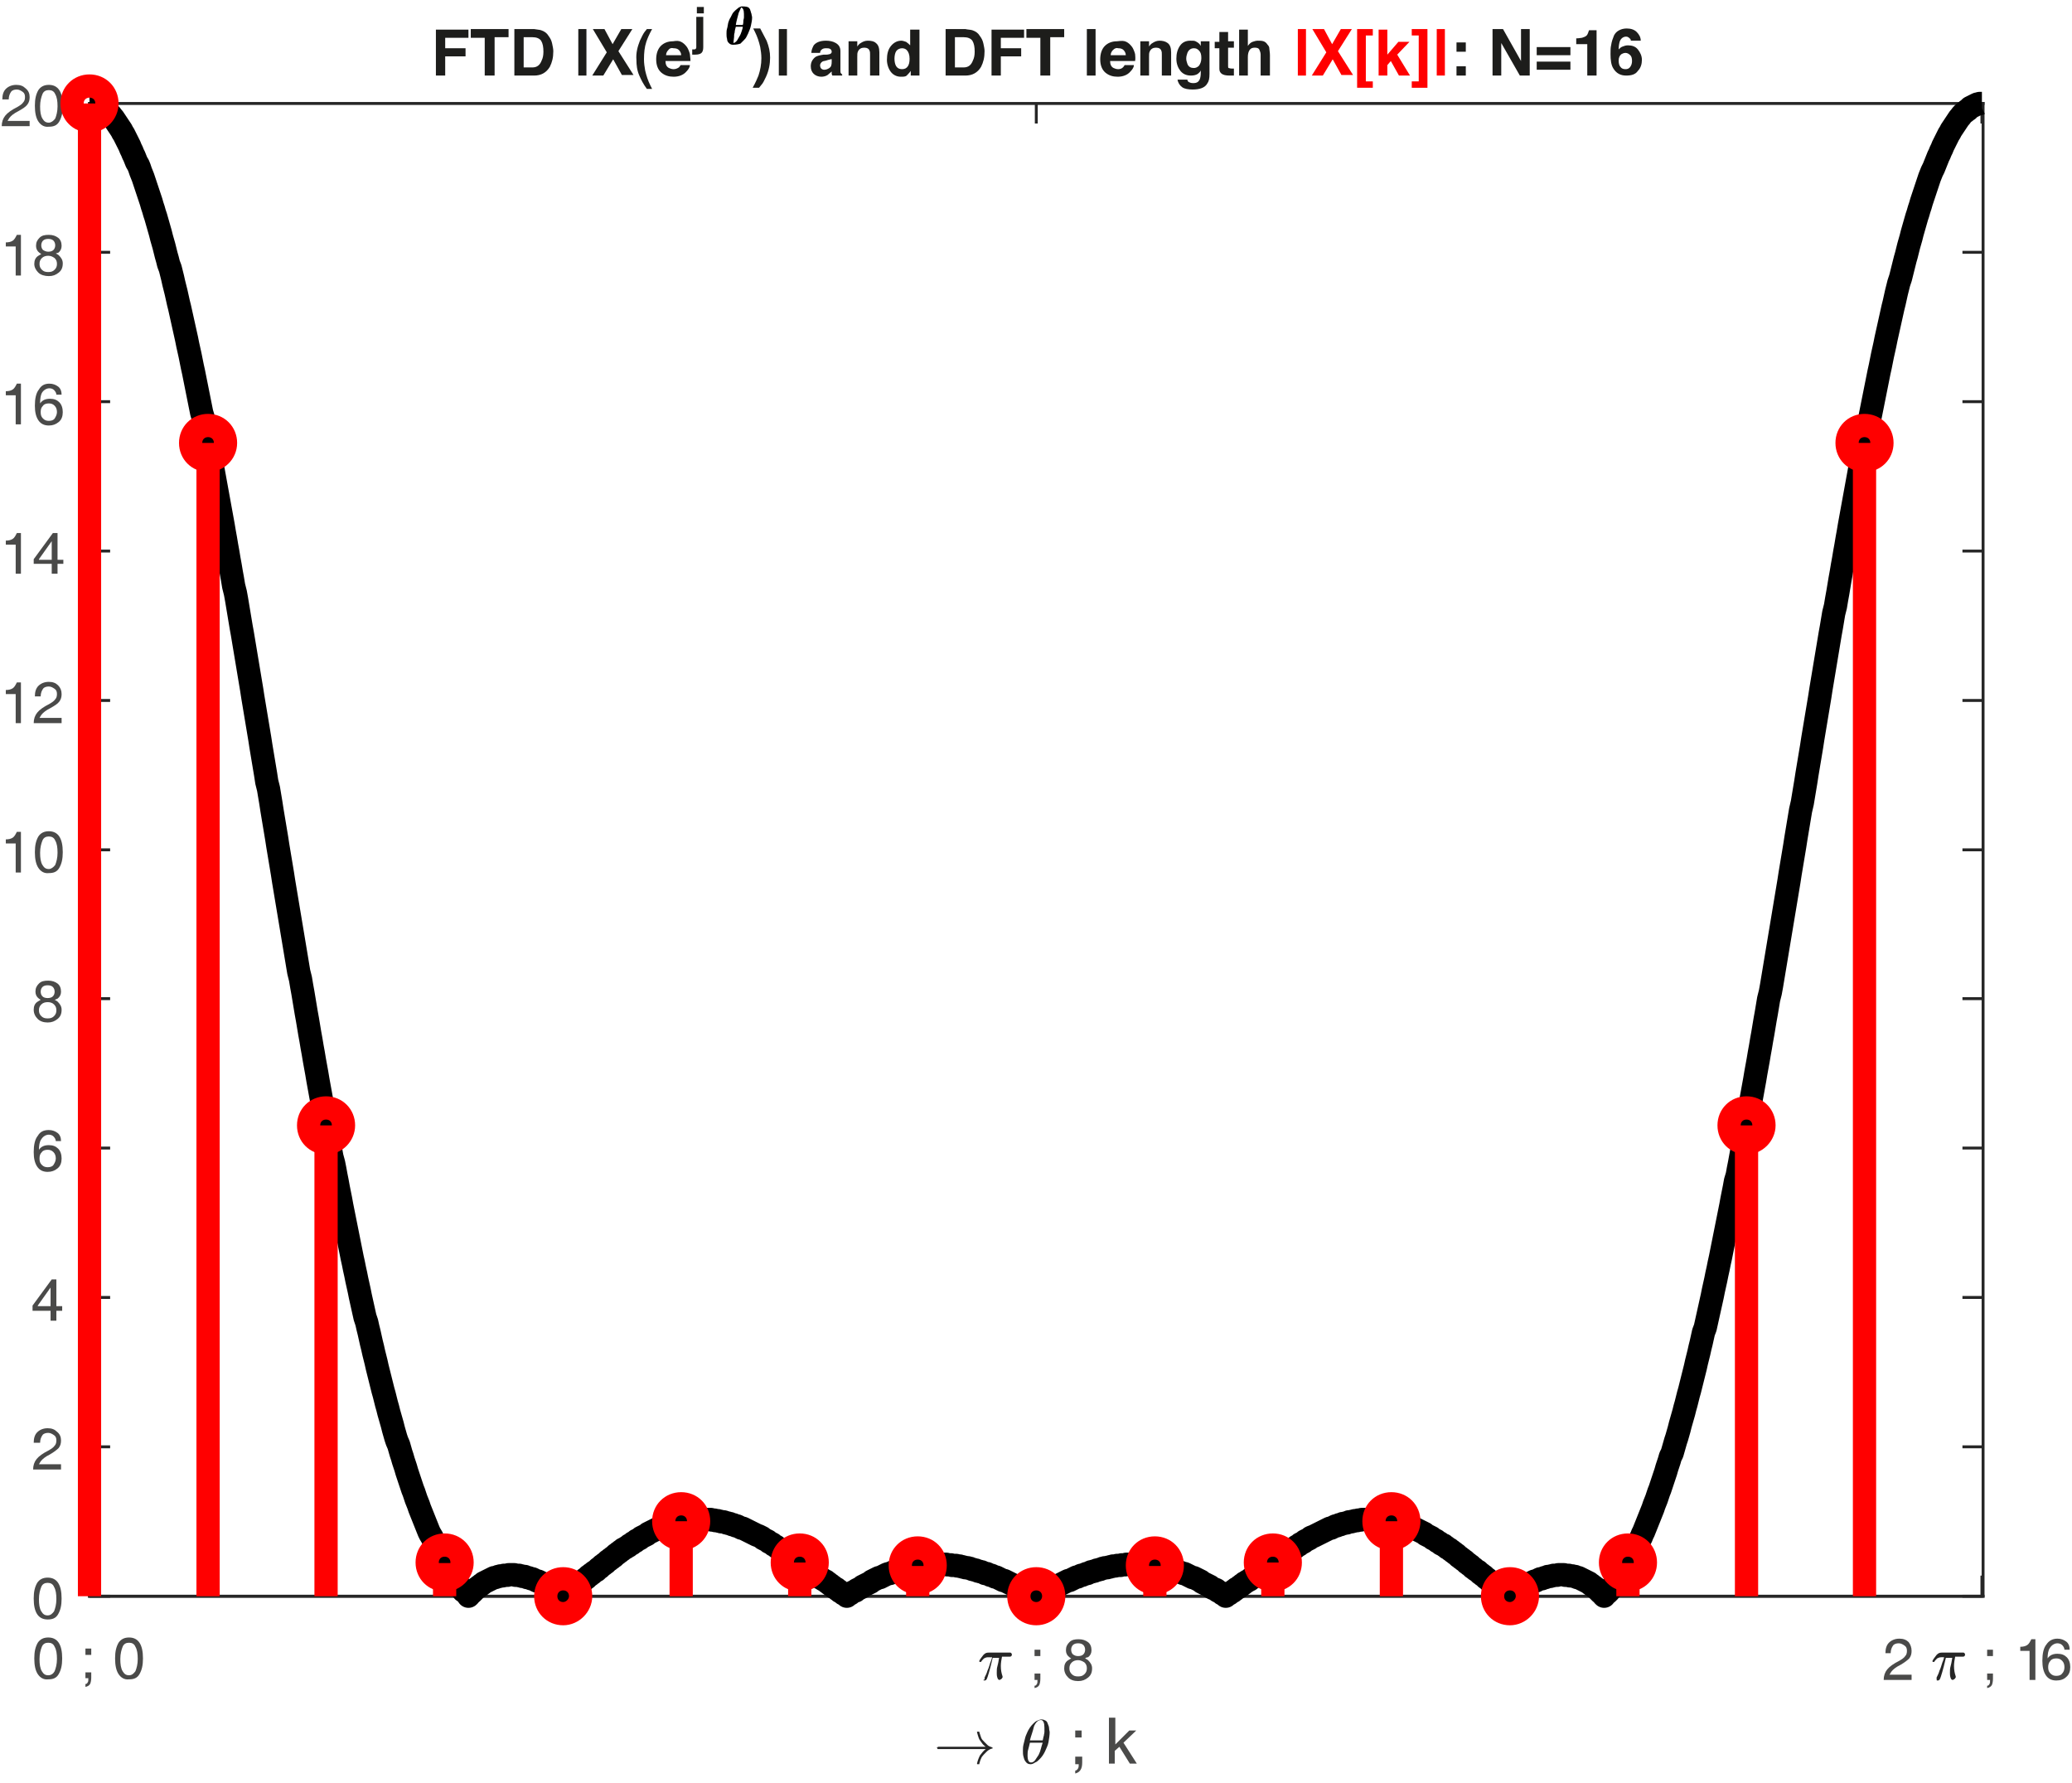 <?xml version="1.0" encoding="utf-8"?>
<!-- Generator: Adobe Illustrator 22.1.0, SVG Export Plug-In . SVG Version: 6.00 Build 0)  -->
<svg version="1.1" id="Layer_1" xmlns="http://www.w3.org/2000/svg" xmlns:xlink="http://www.w3.org/1999/xlink" x="0px" y="0px"
	 viewBox="0 0 356.5 306.7" style="enable-background:new 0 0 356.5 306.7;" xml:space="preserve">
<style type="text/css">
	.st0{fill:none;stroke:#262626;stroke-width:0.5;stroke-linecap:square;stroke-linejoin:round;stroke-miterlimit:10;}
	.st1{fill:#4A4A49;}
	.st2{fill:#262626;}
	.st3{fill:#1D1D1B;}
	.st4{fill:#FF0000;}
	.st5{fill:none;stroke:#262626;stroke-width:0.5;stroke-linejoin:round;stroke-miterlimit:10;}
	.st6{fill:none;stroke:#000000;stroke-width:4;stroke-linejoin:round;stroke-miterlimit:10;}
	.st7{fill:none;stroke:#FF0000;stroke-width:4;stroke-miterlimit:10;}
	.st8{fill:none;stroke:#FF0000;stroke-width:4;stroke-linejoin:round;stroke-miterlimit:10;}
</style>
<g>
	<path class="st0" d="M15.4,274.6h325.8 M15.4,17.8h325.8 M15.4,274.6v-3.3 M178.3,274.6v-3.3 M341,274.6v-3.3 M15.4,17.8V21
		 M178.3,17.8V21 M341,17.8V21"/>
	<g>
		<path class="st1" d="M6.5,288c-0.4-0.6-0.6-1.5-0.6-2.7s0.2-2,0.6-2.7c0.4-0.6,1-0.9,1.8-0.9c0.8,0,1.4,0.3,1.8,0.9
			c0.4,0.6,0.6,1.5,0.6,2.7s-0.2,2-0.6,2.7s-1,0.9-1.8,0.9C7.5,289,6.9,288.6,6.5,288z M9.4,287.5c0.2-0.5,0.4-1.2,0.4-2.1
			c0-0.9-0.1-1.6-0.4-2.1c-0.2-0.5-0.6-0.7-1.1-0.7c-0.5,0-0.9,0.2-1.1,0.7c-0.2,0.5-0.4,1.2-0.4,2.1c0,0.9,0.1,1.6,0.4,2.1
			s0.6,0.7,1.1,0.7C8.8,288.2,9.2,287.9,9.4,287.5z"/>
		<path class="st1" d="M14.7,283.6h1v1.1h-1V283.6z M14.7,288.2v-0.5h0.5h0.5v0.9c0,0.5-0.1,0.9-0.2,1.1c-0.2,0.3-0.4,0.4-0.8,0.5
			v-0.5c0.2,0,0.3-0.1,0.4-0.3c0.1-0.1,0.1-0.4,0.1-0.7h0h-0.5V288.2z"/>
		<path class="st1" d="M20.4,288c-0.4-0.6-0.6-1.5-0.6-2.7s0.2-2,0.6-2.7c0.4-0.6,1-0.9,1.8-0.9c0.8,0,1.4,0.3,1.8,0.9
			c0.4,0.6,0.6,1.5,0.6,2.7s-0.2,2-0.6,2.7s-1,0.9-1.8,0.9C21.4,289,20.8,288.6,20.4,288z M23.3,287.5c0.2-0.5,0.4-1.2,0.4-2.1
			c0-0.9-0.1-1.6-0.4-2.1c-0.2-0.5-0.6-0.7-1.1-0.7c-0.5,0-0.9,0.2-1.1,0.7c-0.2,0.5-0.4,1.2-0.4,2.1c0,0.9,0.1,1.6,0.4,2.1
			s0.6,0.7,1.1,0.7C22.7,288.2,23,287.9,23.3,287.5z"/>
	</g>
	<path class="st2" d="M169.4,288.8c0,0,0-0.1,0-0.2c0.2-0.4,0.4-0.8,0.5-1.2c0.2-0.4,0.3-0.8,0.4-1.1c0.1-0.4,0.3-0.7,0.4-1.2h-0.7
		c-0.3,0-0.5,0.1-0.7,0.2c-0.2,0.2-0.4,0.4-0.5,0.6c0,0,0,0-0.1,0h-0.1c-0.1,0-0.1,0-0.1-0.1c0,0,0,0,0-0.1c0.2-0.4,0.5-0.7,0.7-1
		c0.3-0.3,0.5-0.4,0.9-0.4h3.7c0.1,0,0.1,0,0.2,0.1c0,0,0.1,0.1,0.1,0.2c0,0.1,0,0.2-0.1,0.3c-0.1,0.1-0.2,0.1-0.3,0.1h-1.3
		c-0.1,0.5-0.2,1.1-0.2,1.6c0,0.7,0.1,1.2,0.3,1.8c0,0,0,0.1,0,0.1c0,0.1,0,0.1-0.1,0.2c0,0.1-0.1,0.1-0.2,0.2
		c-0.1,0-0.1,0.1-0.2,0.1c-0.2,0-0.3-0.1-0.4-0.4c-0.1-0.3-0.1-0.6-0.1-0.8c0-0.4,0-0.8,0.1-1.1c0.1-0.4,0.2-0.8,0.3-1.5h-1.1
		c-0.5,2.2-0.9,3.4-1,3.6c-0.1,0.2-0.2,0.3-0.4,0.3c-0.1,0-0.2,0-0.2-0.1C169.5,288.9,169.4,288.9,169.4,288.8L169.4,288.8z"/>
	<g>
		<path class="st1" d="M178,283.8h1v1.1h-1V283.8z M178,288.4v-0.5h0.5h0.5v0.9c0,0.5-0.1,0.9-0.2,1.1c-0.2,0.3-0.4,0.4-0.8,0.5V290
			c0.2,0,0.3-0.1,0.4-0.3c0.1-0.1,0.1-0.4,0.1-0.7h0H178V288.4z"/>
		<path class="st1" d="M186.7,285.3c0.2,0.1,0.4,0.2,0.5,0.3c0.4,0.4,0.7,0.8,0.7,1.4c0,0.7-0.2,1.2-0.7,1.6s-1,0.6-1.7,0.6
			s-1.3-0.2-1.7-0.6c-0.4-0.4-0.7-0.9-0.7-1.6c0-0.6,0.2-1.1,0.7-1.4c0.2-0.1,0.3-0.2,0.5-0.3c-0.1-0.1-0.2-0.1-0.3-0.2
			c-0.4-0.3-0.6-0.7-0.6-1.2c0-0.6,0.2-1,0.6-1.4s0.9-0.5,1.6-0.5s1.2,0.2,1.6,0.5s0.6,0.8,0.6,1.4c0,0.5-0.2,0.9-0.6,1.2
			C187,285.1,186.8,285.2,186.7,285.3z M185.5,285.6c-0.4,0-0.8,0.1-1.1,0.4c-0.3,0.3-0.4,0.6-0.4,1c0,0.4,0.1,0.7,0.4,1
			c0.3,0.3,0.6,0.4,1.1,0.4s0.8-0.1,1.1-0.4s0.4-0.6,0.4-1c0-0.4-0.1-0.7-0.4-1C186.3,285.8,185.9,285.6,185.5,285.6z M185.5,284.9
			c0.4,0,0.7-0.1,0.9-0.3s0.3-0.5,0.3-0.8s-0.1-0.6-0.3-0.8s-0.5-0.3-0.9-0.3s-0.7,0.1-0.9,0.3s-0.3,0.5-0.3,0.8s0.1,0.6,0.3,0.8
			C184.9,284.8,185.1,284.9,185.5,284.9z"/>
	</g>
	<g>
		<path class="st1" d="M328.9,284c0,0.5-0.1,0.9-0.4,1.3c-0.3,0.3-0.8,0.7-1.5,1.1c-0.8,0.4-1.3,0.8-1.6,1.2
			c-0.1,0.2-0.2,0.3-0.3,0.5h3.8v0.9h-4.8v0c0-0.7,0.2-1.3,0.6-1.8c0.4-0.5,1.1-1,2.1-1.5c0.5-0.3,0.8-0.5,1-0.8
			c0.2-0.2,0.3-0.5,0.3-0.9c0-0.4-0.1-0.7-0.4-0.9c-0.3-0.2-0.6-0.4-1-0.4c-0.4,0-0.8,0.1-1,0.4s-0.4,0.7-0.4,1.3h-0.9
			c0-0.8,0.2-1.4,0.6-1.8c0.4-0.4,1-0.7,1.8-0.7c0.7,0,1.2,0.2,1.6,0.6C328.7,282.9,328.9,283.4,328.9,284z"/>
	</g>
	<path class="st2" d="M333.2,288.8c0,0,0-0.1,0-0.2c0.2-0.4,0.4-0.8,0.5-1.2c0.2-0.4,0.3-0.8,0.4-1.1c0.1-0.4,0.3-0.7,0.4-1.2H334
		c-0.3,0-0.5,0.1-0.7,0.2c-0.2,0.2-0.4,0.4-0.5,0.6c0,0,0,0-0.1,0h-0.1c-0.1,0-0.1,0-0.1-0.1c0,0,0,0,0-0.1c0.2-0.4,0.5-0.7,0.7-1
		c0.3-0.3,0.5-0.4,0.9-0.4h3.7c0.1,0,0.1,0,0.2,0.1c0,0,0.1,0.1,0.1,0.2c0,0.1,0,0.2-0.1,0.3c-0.1,0.1-0.2,0.1-0.3,0.1h-1.3
		c-0.1,0.5-0.2,1.1-0.2,1.6c0,0.7,0.1,1.2,0.3,1.8c0,0,0,0.1,0,0.1c0,0.1,0,0.1-0.1,0.2c0,0.1-0.1,0.1-0.2,0.2
		c-0.1,0-0.1,0.1-0.2,0.1c-0.2,0-0.3-0.1-0.4-0.4s-0.1-0.6-0.1-0.8c0-0.4,0-0.8,0.1-1.1c0.1-0.4,0.2-0.8,0.3-1.5h-1.1
		c-0.5,2.2-0.9,3.4-1,3.6c-0.1,0.2-0.2,0.3-0.4,0.3c-0.1,0-0.2,0-0.2-0.1C333.3,288.9,333.2,288.9,333.2,288.8L333.2,288.8z"/>
	<g>
		<path class="st1" d="M341.9,283.8h1v1.1h-1V283.8z M341.9,288.4v-0.5h0.5h0.5v0.9c0,0.5-0.1,0.9-0.2,1.1c-0.2,0.3-0.4,0.4-0.8,0.5
			V290c0.2,0,0.3-0.1,0.4-0.3c0.1-0.1,0.1-0.4,0.1-0.7h0h-0.5V288.4z"/>
		<path class="st1" d="M349.2,284h-1.6v-0.7c0.5,0,0.9-0.1,1.2-0.3c0.3-0.2,0.5-0.6,0.7-1h0.7v7h-0.5h-0.5V284z"/>
	</g>
	<g>
		<path class="st1" d="M354,281.9c0.6,0,1.1,0.2,1.5,0.5c0.4,0.3,0.6,0.8,0.6,1.4h-0.9c0-0.3-0.2-0.6-0.4-0.8s-0.5-0.3-0.8-0.3
			c-0.5,0-1,0.3-1.3,0.8c-0.3,0.4-0.4,1.1-0.4,1.8c0.4-0.6,1-0.8,1.7-0.8c0.7,0,1.2,0.2,1.6,0.6c0.4,0.4,0.6,1,0.6,1.7
			s-0.2,1.3-0.7,1.7c-0.4,0.4-1,0.6-1.7,0.6c-0.8,0-1.4-0.3-1.8-0.9c-0.4-0.6-0.6-1.4-0.6-2.5c0-1.2,0.2-2.2,0.7-2.8
			C352.5,282.3,353.1,281.9,354,281.9z M352.4,286.8c0,0.5,0.1,0.8,0.4,1.1c0.3,0.3,0.6,0.4,1,0.4s0.8-0.1,1-0.4
			c0.3-0.3,0.4-0.7,0.4-1.1s-0.1-0.8-0.4-1.1c-0.3-0.3-0.6-0.4-1-0.4s-0.8,0.1-1,0.4C352.5,286,352.4,286.4,352.4,286.8z"/>
	</g>
	<path class="st2" d="M161.4,300.9c-0.1,0-0.1,0-0.1-0.1c0,0-0.1-0.1-0.1-0.1c0-0.1,0-0.1,0.1-0.1c0,0,0.1-0.1,0.1-0.1h8.2
		c-0.3-0.2-0.5-0.4-0.7-0.7s-0.4-0.5-0.5-0.8c-0.1-0.3-0.2-0.6-0.3-1c0-0.1,0-0.1,0.1-0.1h0.2c0,0,0,0,0.1,0c0,0,0,0,0,0.1
		c0.1,0.3,0.2,0.6,0.3,0.9c0.1,0.3,0.3,0.5,0.5,0.7c0.2,0.2,0.4,0.4,0.6,0.6c0.2,0.2,0.5,0.3,0.8,0.4c0,0,0.1,0.1,0.1,0.1
		c0,0.1,0,0.1-0.1,0.1c-0.4,0.1-0.7,0.3-1,0.6c-0.3,0.3-0.6,0.6-0.8,0.9c-0.2,0.4-0.3,0.7-0.4,1.1c0,0,0,0,0,0.1c0,0,0,0-0.1,0h-0.2
		c-0.1,0-0.1,0-0.1-0.1c0.1-0.5,0.3-1,0.5-1.4c0.3-0.4,0.6-0.8,1-1.1H161.4L161.4,300.9z"/>
	<g>
	</g>
	<path class="st2" d="M177.3,303.5c-0.3,0-0.6-0.1-0.8-0.4c-0.2-0.2-0.3-0.5-0.4-0.9c-0.1-0.3-0.1-0.7-0.1-1v0c0-0.4,0-0.7,0.1-1.1
		c0.1-0.4,0.2-0.8,0.3-1.2c0.1-0.4,0.3-0.7,0.4-1c0.1-0.2,0.2-0.4,0.4-0.7c0.2-0.3,0.4-0.5,0.6-0.7c0.2-0.2,0.4-0.4,0.7-0.5
		c0.2-0.1,0.5-0.2,0.7-0.2h0c0.3,0,0.5,0.1,0.7,0.2c0.2,0.1,0.3,0.3,0.4,0.6c0.1,0.2,0.2,0.5,0.2,0.7c0,0.3,0.1,0.5,0.1,0.7
		c0,0.5-0.1,1.1-0.2,1.7s-0.4,1.1-0.6,1.6c-0.1,0.2-0.2,0.4-0.4,0.7c-0.2,0.3-0.4,0.5-0.6,0.7c-0.2,0.2-0.4,0.4-0.7,0.5
		C177.8,303.4,177.6,303.5,177.3,303.5L177.3,303.5L177.3,303.5z M177.4,303.2c0.2,0,0.5-0.1,0.7-0.4c0.2-0.3,0.4-0.6,0.6-0.9
		c0.2-0.4,0.3-0.7,0.4-1.1c0.1-0.4,0.2-0.7,0.3-1h-2.2c-0.1,0.5-0.2,0.8-0.3,1.2c-0.1,0.3-0.1,0.7-0.1,1
		C176.8,302.8,177,303.2,177.4,303.2L177.4,303.2z M177.2,299.4h2.2c0.1-0.3,0.1-0.6,0.2-0.8c0-0.2,0.1-0.4,0.1-0.7
		c0-0.2,0-0.5,0-0.7c0-0.8-0.2-1.3-0.6-1.3c-0.5,0-0.9,0.4-1.2,1.1C177.7,297.9,177.4,298.6,177.2,299.4L177.2,299.4z"/>
	<g>
		<path class="st1" d="M185,297.7h1.1v1.2H185V297.7z M185,302.8v-0.6h0.6h0.6v1c0,0.6-0.1,1-0.3,1.3s-0.5,0.5-0.9,0.6v-0.5
			c0.2,0,0.4-0.2,0.5-0.4c0.1-0.2,0.1-0.4,0.1-0.7h0H185V302.8z"/>
		<path class="st1" d="M190.9,295.5h0.5h0.5v4.6l2.4-2.4h0.6h0.6l-2.2,2.1l2.3,3.6H195h-0.6l-1.8-2.9l-0.8,0.7v2.2h-0.5h-0.5V295.5z
			"/>
	</g>
	<path class="st0" d="M15.4,274.6V17.8 M341.2,274.6V17.8 M15.4,274.6h3.3 M15.4,248.9h3.3 M15.4,223.2h3.3 M15.4,197.5h3.3
		 M15.4,171.8h3.3 M15.4,146.2h3.3 M15.4,120.5h3.3 M15.4,94.8h3.3 M15.4,69.1h3.3 M15.4,43.4h3.3 M15.4,17.8h3.3 M341.2,274.6h-3.3
		 M341.2,248.9h-3.3 M341.2,223.2h-3.3 M341.2,197.5h-3.3 M341.2,171.8h-3.3 M341.2,146.2h-3.3 M341.2,120.5h-3.3 M341.2,94.8h-3.3
		 M341.2,69.1h-3.3 M341.2,43.4h-3.3 M341.2,17.8h-3.3"/>
	<g>
		<path class="st1" d="M6.4,277.7c-0.4-0.6-0.6-1.5-0.6-2.7s0.2-2,0.6-2.7c0.4-0.6,1-0.9,1.8-0.9c0.8,0,1.4,0.3,1.8,0.9
			c0.4,0.6,0.6,1.5,0.6,2.7s-0.2,2-0.6,2.7s-1,0.9-1.8,0.9C7.4,278.6,6.8,278.3,6.4,277.7z M9.3,277.2c0.2-0.5,0.4-1.2,0.4-2.1
			c0-0.9-0.1-1.6-0.4-2.1c-0.2-0.5-0.6-0.7-1.1-0.7c-0.5,0-0.9,0.2-1.1,0.7c-0.2,0.5-0.4,1.2-0.4,2.1c0,0.9,0.1,1.6,0.4,2.1
			s0.6,0.7,1.1,0.7C8.7,277.9,9,277.6,9.3,277.2z"/>
	</g>
	<g>
		<path class="st1" d="M10.5,247.8c0,0.5-0.1,0.9-0.4,1.3c-0.3,0.3-0.8,0.7-1.5,1.1c-0.8,0.4-1.3,0.8-1.6,1.2
			c-0.1,0.2-0.2,0.3-0.3,0.5h3.8v0.9H5.7v0c0-0.7,0.2-1.3,0.6-1.8c0.4-0.5,1.1-1,2.1-1.5c0.5-0.3,0.8-0.5,1-0.8
			c0.2-0.2,0.3-0.5,0.3-0.9c0-0.4-0.1-0.7-0.4-0.9c-0.3-0.2-0.6-0.4-1-0.4c-0.4,0-0.8,0.1-1,0.4s-0.4,0.7-0.4,1.3H5.8
			c0-0.8,0.2-1.4,0.6-1.8c0.4-0.4,1-0.7,1.8-0.7c0.7,0,1.2,0.2,1.6,0.6C10.3,246.7,10.5,247.2,10.5,247.8z"/>
	</g>
	<g>
		<path class="st1" d="M5.6,225.4V225v-0.4l3.3-4.5h0.4h0.4v4.6h1v0.8h-1v1.7H8.7v-1.7H5.6z M8.7,224.7v-3.2l-2.2,3.1l0,0.1H8.7z"/>
	</g>
	<g>
		<path class="st1" d="M8.4,194.4c0.6,0,1.1,0.2,1.5,0.5c0.4,0.3,0.6,0.8,0.6,1.4H9.6c0-0.3-0.2-0.6-0.4-0.8s-0.5-0.3-0.8-0.3
			c-0.5,0-1,0.3-1.3,0.8c-0.3,0.4-0.4,1.1-0.4,1.8c0.4-0.6,1-0.8,1.7-0.8c0.7,0,1.2,0.2,1.6,0.6c0.4,0.4,0.6,1,0.6,1.7
			s-0.2,1.3-0.7,1.7s-1,0.6-1.7,0.6c-0.8,0-1.4-0.3-1.8-0.9c-0.4-0.6-0.6-1.4-0.6-2.5c0-1.2,0.2-2.2,0.7-2.8
			C6.9,194.7,7.5,194.4,8.4,194.4z M6.8,199.3c0,0.5,0.1,0.8,0.4,1.1s0.6,0.4,1,0.4s0.8-0.1,1-0.4s0.4-0.7,0.4-1.1s-0.1-0.8-0.4-1.1
			s-0.6-0.4-1-0.4s-0.8,0.1-1,0.4C6.9,198.5,6.8,198.8,6.8,199.3z"/>
	</g>
	<g>
		<path class="st1" d="M9.4,172c0.2,0.1,0.4,0.2,0.5,0.3c0.4,0.4,0.7,0.8,0.7,1.4c0,0.7-0.2,1.2-0.7,1.6s-1,0.6-1.7,0.6
			s-1.3-0.2-1.7-0.6s-0.7-0.9-0.7-1.6c0-0.6,0.2-1.1,0.7-1.4c0.2-0.1,0.3-0.2,0.5-0.3c-0.1-0.1-0.2-0.1-0.3-0.2
			c-0.4-0.3-0.6-0.7-0.6-1.2c0-0.6,0.2-1,0.6-1.4s0.9-0.5,1.6-0.5s1.2,0.2,1.6,0.5s0.6,0.8,0.6,1.4c0,0.5-0.2,0.9-0.6,1.2
			C9.6,171.9,9.5,172,9.4,172z M8.2,172.4c-0.4,0-0.8,0.1-1.1,0.4c-0.3,0.3-0.4,0.6-0.4,1c0,0.4,0.1,0.7,0.4,1s0.6,0.4,1.1,0.4
			s0.8-0.1,1.1-0.4s0.4-0.6,0.4-1c0-0.4-0.1-0.7-0.4-1C9,172.5,8.6,172.4,8.2,172.4z M8.2,171.7c0.4,0,0.7-0.1,0.9-0.3
			s0.3-0.5,0.3-0.8s-0.1-0.6-0.3-0.8s-0.5-0.3-0.9-0.3s-0.7,0.1-0.9,0.3S7,170.3,7,170.6s0.1,0.6,0.3,0.8
			C7.5,171.6,7.8,171.7,8.2,171.7z"/>
	</g>
	<g>
		<path class="st1" d="M2.7,145.1H1v-0.7c0.5,0,0.9-0.1,1.2-0.3c0.3-0.2,0.5-0.6,0.7-1h0.7v7H3.1H2.7V145.1z"/>
		<path class="st1" d="M6.6,149.3c-0.4-0.6-0.6-1.5-0.6-2.7s0.2-2,0.6-2.7c0.4-0.6,1-0.9,1.8-0.9c0.8,0,1.4,0.3,1.8,0.9
			c0.4,0.6,0.6,1.5,0.6,2.7s-0.2,2-0.6,2.7s-1,0.9-1.8,0.9C7.6,150.3,7,149.9,6.6,149.3z M9.5,148.8c0.2-0.5,0.4-1.2,0.4-2.1
			c0-0.9-0.1-1.6-0.4-2.1c-0.2-0.5-0.6-0.7-1.1-0.7c-0.5,0-0.9,0.2-1.1,0.7c-0.2,0.5-0.4,1.2-0.4,2.1c0,0.9,0.1,1.6,0.4,2.1
			s0.6,0.7,1.1,0.7C8.8,149.5,9.2,149.2,9.5,148.8z"/>
	</g>
	<g>
		<path class="st1" d="M2.7,119.4H1v-0.7c0.5,0,0.9-0.1,1.2-0.3c0.3-0.2,0.5-0.6,0.7-1h0.7v7H3.1H2.7V119.4z"/>
		<path class="st1" d="M10.6,119.4c0,0.5-0.1,0.9-0.4,1.3s-0.8,0.7-1.5,1.1c-0.8,0.4-1.3,0.8-1.6,1.2c-0.1,0.2-0.2,0.3-0.3,0.5h3.8
			v0.9H5.8v0c0-0.7,0.2-1.3,0.6-1.8s1.1-1,2.1-1.5c0.5-0.3,0.8-0.5,1-0.8c0.2-0.2,0.3-0.5,0.3-0.9c0-0.4-0.1-0.7-0.4-0.9
			s-0.6-0.4-1-0.4c-0.4,0-0.8,0.1-1,0.4c-0.2,0.3-0.4,0.7-0.4,1.3H6c0-0.8,0.2-1.4,0.6-1.8c0.4-0.4,1-0.7,1.8-0.7
			c0.7,0,1.2,0.2,1.6,0.6C10.4,118.3,10.6,118.8,10.6,119.4z"/>
	</g>
	<g>
		<path class="st1" d="M2.7,93.7H1V93c0.5,0,0.9-0.1,1.2-0.3c0.3-0.2,0.5-0.6,0.7-1h0.7v7H3.1H2.7V93.7z"/>
		<path class="st1" d="M5.8,97v-0.4v-0.4l3.3-4.5h0.4h0.4v4.6h1V97h-1v1.7H8.9V97H5.8z M8.9,96.3v-3.2l-2.2,3.1l0,0.1H8.9z"/>
	</g>
	<g>
		<path class="st1" d="M2.7,68H1v-0.7c0.5,0,0.9-0.1,1.2-0.3c0.3-0.2,0.5-0.6,0.7-1h0.7v7H3.1H2.7V68z"/>
		<path class="st1" d="M8.5,66c0.6,0,1.1,0.2,1.5,0.5c0.4,0.3,0.6,0.8,0.6,1.4H9.7c0-0.3-0.2-0.6-0.4-0.8c-0.2-0.2-0.5-0.3-0.8-0.3
			c-0.5,0-1,0.3-1.3,0.8C7,68,6.9,68.6,6.9,69.4c0.4-0.6,1-0.8,1.7-0.8c0.7,0,1.2,0.2,1.6,0.6s0.6,1,0.6,1.7s-0.2,1.3-0.7,1.7
			s-1,0.6-1.7,0.6c-0.8,0-1.4-0.3-1.8-0.9s-0.6-1.4-0.6-2.5c0-1.2,0.2-2.2,0.7-2.8C7.1,66.3,7.7,66,8.5,66z M7,70.9
			c0,0.5,0.1,0.8,0.4,1.1s0.6,0.4,1,0.4s0.8-0.1,1-0.4s0.4-0.7,0.4-1.1s-0.1-0.8-0.4-1.1s-0.6-0.4-1-0.4s-0.8,0.1-1,0.4
			C7.1,70.1,7,70.4,7,70.9z"/>
	</g>
	<g>
		<path class="st1" d="M2.7,42.4H1v-0.7c0.5,0,0.9-0.1,1.2-0.3c0.3-0.2,0.5-0.6,0.7-1h0.7v7H3.1H2.7V42.4z"/>
		<path class="st1" d="M9.6,43.6c0.2,0.1,0.4,0.2,0.5,0.3c0.4,0.4,0.7,0.8,0.7,1.4c0,0.7-0.2,1.2-0.7,1.6s-1,0.6-1.7,0.6
			S7,47.3,6.6,46.9S5.9,46,5.9,45.4c0-0.6,0.2-1.1,0.7-1.4c0.2-0.1,0.3-0.2,0.5-0.3c-0.1-0.1-0.2-0.1-0.3-0.2
			c-0.4-0.3-0.6-0.7-0.6-1.2c0-0.6,0.2-1,0.6-1.4s0.9-0.5,1.6-0.5s1.2,0.2,1.6,0.5s0.6,0.8,0.6,1.4c0,0.5-0.2,0.9-0.6,1.2
			C9.8,43.5,9.7,43.6,9.6,43.6z M8.3,44c-0.4,0-0.8,0.1-1.1,0.4s-0.4,0.6-0.4,1c0,0.4,0.1,0.7,0.4,1s0.6,0.4,1.1,0.4
			s0.8-0.1,1.1-0.4s0.4-0.6,0.4-1c0-0.4-0.1-0.7-0.4-1C9.1,44.2,8.8,44,8.3,44z M8.3,43.3c0.4,0,0.7-0.1,0.9-0.3s0.3-0.5,0.3-0.8
			s-0.1-0.6-0.3-0.8c-0.2-0.2-0.5-0.3-0.9-0.3s-0.7,0.1-0.9,0.3c-0.2,0.2-0.3,0.5-0.3,0.8s0.1,0.6,0.3,0.8C7.7,43.2,8,43.3,8.3,43.3
			z"/>
	</g>
	<g>
		<path class="st1" d="M5.1,16.7c0,0.5-0.1,0.9-0.4,1.3s-0.8,0.7-1.5,1.1c-0.8,0.4-1.3,0.8-1.6,1.2c-0.1,0.2-0.2,0.3-0.3,0.5h3.8
			v0.9H0.3v0c0-0.7,0.2-1.3,0.6-1.8s1.1-1,2.1-1.5c0.5-0.3,0.8-0.5,1-0.8c0.2-0.2,0.3-0.5,0.3-0.9c0-0.4-0.1-0.7-0.4-0.9
			s-0.6-0.4-1-0.4c-0.4,0-0.8,0.1-1,0.4c-0.2,0.3-0.4,0.7-0.4,1.3H0.4c0-0.8,0.2-1.4,0.6-1.8c0.4-0.4,1-0.7,1.8-0.7
			c0.7,0,1.2,0.2,1.6,0.6C4.9,15.6,5.1,16.1,5.1,16.7z"/>
		<path class="st1" d="M6.6,20.9c-0.4-0.6-0.6-1.5-0.6-2.7s0.2-2,0.6-2.7c0.4-0.6,1-0.9,1.8-0.9c0.8,0,1.4,0.3,1.8,0.9
			c0.4,0.6,0.6,1.5,0.6,2.7s-0.2,2-0.6,2.7s-1,0.9-1.8,0.9C7.6,21.9,7,21.5,6.6,20.9z M9.5,20.4c0.2-0.5,0.4-1.2,0.4-2.1
			c0-0.9-0.1-1.6-0.4-2.1c-0.2-0.5-0.6-0.7-1.1-0.7c-0.5,0-0.9,0.2-1.1,0.7c-0.2,0.5-0.4,1.2-0.4,2.1c0,0.9,0.1,1.6,0.4,2.1
			s0.6,0.7,1.1,0.7C8.8,21.1,9.2,20.8,9.5,20.4z"/>
	</g>
	<g>
		<path class="st3" d="M75,5.1h5.6v1.4h-4v1.8h3.5v1.4h-3.5V13H75V5.1z"/>
		<path class="st3" d="M87.5,5v1.4h-2.4V13h-1.7V6.5h-2.4V5H87.5z"/>
		<path class="st3" d="M93.1,5.2c0.6,0.2,1,0.5,1.3,1C94.7,6.6,94.9,7,95,7.5c0.1,0.5,0.2,0.9,0.2,1.3c0,1.1-0.2,1.9-0.6,2.7
			c-0.6,1-1.5,1.5-2.7,1.5h-3.4V5h3.4C92.4,5.1,92.8,5.1,93.1,5.2z M90.1,6.4v5.2h1.5c0.8,0,1.3-0.4,1.6-1.2
			c0.2-0.4,0.3-0.9,0.3-1.5c0-0.8-0.1-1.4-0.4-1.9c-0.3-0.4-0.8-0.6-1.5-0.6H90.1z"/>
		<path class="st3" d="M100.9,5v8h-1.4V5H100.9z"/>
		<path class="st3" d="M103.8,13h-1.9l2.5-4L102,5h2l1.4,2.6l1.5-2.6h1.9l-2.4,3.8l2.6,4.1h-2l-1.5-2.7L103.8,13z"/>
		<path class="st3" d="M110.1,7c0.3-0.6,0.5-1.1,0.8-1.5l0.4-0.5l0.9,0c-0.5,0.9-0.8,1.6-1,2.2c-0.3,0.9-0.4,1.9-0.4,3
			c0,0.7,0.1,1.3,0.2,1.9c0.2,0.9,0.5,1.8,0.9,2.6l0.3,0.6h-0.9c-0.6-0.8-1-1.6-1.3-2.3c-0.4-0.9-0.5-1.8-0.5-2.7
			C109.4,9.1,109.7,8,110.1,7z"/>
		<path class="st3" d="M117.2,7.2c0.4,0.2,0.7,0.5,1,0.9c0.2,0.3,0.4,0.8,0.5,1.2c0,0.3,0.1,0.7,0.1,1.2h-4.3c0,0.6,0.2,1,0.6,1.2
			c0.2,0.1,0.5,0.2,0.8,0.2c0.3,0,0.6-0.1,0.9-0.3c0.1-0.1,0.2-0.2,0.3-0.4h1.6c0,0.3-0.2,0.7-0.6,1.1c-0.5,0.6-1.3,0.9-2.2,0.9
			c-0.8,0-1.5-0.2-2.1-0.7c-0.6-0.5-0.9-1.3-0.9-2.3c0-1,0.3-1.8,0.8-2.3c0.5-0.5,1.2-0.8,2.1-0.8C116.4,7,116.8,7,117.2,7.2z
			 M115,8.6c-0.2,0.2-0.4,0.5-0.4,0.9h2.6c0-0.4-0.2-0.7-0.4-0.9c-0.2-0.2-0.5-0.3-0.9-0.3C115.5,8.2,115.2,8.3,115,8.6z"/>
	</g>
	<g>
		<path class="st3" d="M119.2,8.5c0.1,0,0.1,0,0.1,0c0,0,0.1,0,0.1,0c0.1,0,0.2,0,0.3-0.1c0.1-0.1,0.1-0.2,0.1-0.3V2.9h1.2v5.2
			c0,0.5-0.1,0.8-0.3,1c-0.2,0.2-0.6,0.3-1.1,0.3c0,0-0.1,0-0.2,0s-0.2,0-0.3,0V8.5z M121.1,2.3h-1.2V1.2h1.2V2.3z"/>
	</g>
	<path d="M126.1,7.7c-0.3,0-0.5-0.1-0.7-0.3c-0.2-0.2-0.3-0.4-0.3-0.7C125,6.4,125,6.1,125,5.8v0c0-0.3,0-0.6,0.1-0.9
		c0.1-0.3,0.1-0.6,0.2-1c0.1-0.3,0.2-0.6,0.4-0.9c0.1-0.2,0.2-0.4,0.3-0.6c0.1-0.2,0.3-0.4,0.5-0.6c0.2-0.2,0.4-0.3,0.6-0.5
		c0.2-0.1,0.4-0.2,0.6-0.2h0c0.6,0,1,0.1,1.1,0.2c0.1,0.1,0.3,0.3,0.3,0.5c0.1,0.2,0.1,0.4,0.2,0.6c0,0.2,0.1,0.4,0.1,0.6
		c0,0.5-0.1,0.9-0.2,1.4c-0.1,0.5-0.3,0.9-0.5,1.4c-0.1,0.2-0.2,0.4-0.3,0.6c-0.1,0.2-0.3,0.4-0.5,0.6c-0.2,0.2-0.3,0.3-0.5,0.5
		C127.1,7.6,126.7,7.7,126.1,7.7L126.1,7.7L126.1,7.7z M126.2,7.4c0.1,0,0.3-0.1,0.5-0.3c0.2-0.2,0.3-0.5,0.5-0.8s0.3-0.6,0.4-0.9
		c0.1-0.3,0.2-0.6,0.2-0.8h-1.2c-0.1,0.4-0.2,0.7-0.2,1c-0.1,0.3-0.1,0.5-0.1,0.8C126.2,7.1,126.2,7.4,126.2,7.4L126.2,7.4z
		 M126.6,4.3h1.2c0.1-0.3,0.1-0.5,0.1-0.7c0-0.2,0.1-0.4,0.1-0.6c0-0.2,0-0.4,0-0.6c0-0.7-0.2-1.1-0.5-1.1c0,0-0.1,0.3-0.4,0.9
		C126.9,3,126.7,3.6,126.6,4.3L126.6,4.3z"/>
	<g>
		<path class="st3" d="M131.9,7c0.4,1,0.6,1.9,0.6,2.9c0,1.1-0.2,2.2-0.7,3.3c-0.3,0.6-0.5,1.1-0.8,1.4l-0.4,0.5h-1.1
			c0.5-0.9,0.8-1.6,1-2.1c0.3-0.9,0.5-1.9,0.5-3c0-0.7-0.1-1.3-0.2-1.9c-0.2-0.9-0.5-1.8-0.9-2.6l-0.3-0.6h1.2
			C131.2,5.7,131.6,6.4,131.9,7z"/>
		<path class="st3" d="M135.4,5v8h-1.4V5H135.4z"/>
		<path class="st3" d="M142.2,9.4c0.3,0,0.5-0.1,0.6-0.1c0.2-0.1,0.3-0.2,0.3-0.4c0-0.2-0.1-0.4-0.3-0.5c-0.2-0.1-0.4-0.1-0.7-0.1
			c-0.4,0-0.6,0.1-0.8,0.3c-0.1,0.1-0.2,0.3-0.2,0.5h-1.5c0-0.5,0.2-0.9,0.4-1.3c0.4-0.5,1.1-0.8,2.1-0.8c0.6,0,1.2,0.1,1.7,0.4
			c0.5,0.3,0.8,0.7,0.8,1.4v2.7c0,0.2,0,0.4,0,0.7c0,0.2,0,0.3,0.1,0.4c0,0.1,0.1,0.1,0.2,0.2V13h-1.7c0-0.1-0.1-0.2-0.1-0.3
			c0-0.1,0-0.2,0-0.4c-0.2,0.2-0.5,0.4-0.7,0.6c-0.3,0.2-0.7,0.3-1.1,0.3c-0.5,0-1-0.2-1.3-0.5c-0.3-0.3-0.5-0.7-0.5-1.3
			c0-0.7,0.3-1.2,0.8-1.6c0.3-0.2,0.8-0.3,1.4-0.4L142.2,9.4z M143.2,10.1c-0.1,0.1-0.2,0.1-0.3,0.1c-0.1,0-0.2,0.1-0.4,0.1
			l-0.3,0.1c-0.3,0.1-0.6,0.1-0.7,0.2c-0.2,0.1-0.4,0.4-0.4,0.6c0,0.3,0.1,0.5,0.2,0.6c0.1,0.1,0.3,0.2,0.5,0.2
			c0.3,0,0.6-0.1,0.9-0.3c0.3-0.2,0.4-0.5,0.4-1.1V10.1z"/>
		<path class="st3" d="M150.7,7.4c0.4,0.3,0.6,0.8,0.6,1.6V13h-1.6V9.4c0-0.3,0-0.5-0.1-0.7c-0.1-0.3-0.4-0.5-0.9-0.5
			c-0.5,0-0.9,0.2-1.1,0.7c-0.1,0.2-0.1,0.5-0.1,0.9V13H146V7.1h1.5V8c0.2-0.3,0.4-0.5,0.6-0.6c0.3-0.2,0.7-0.4,1.2-0.4
			C149.9,7,150.4,7.1,150.7,7.4z"/>
		<path class="st3" d="M155.9,7.2c0.3,0.2,0.5,0.4,0.7,0.6V5.1h1.6V13h-1.5v-0.8c-0.2,0.3-0.5,0.6-0.7,0.8s-0.6,0.2-1,0.2
			c-0.7,0-1.3-0.3-1.7-0.8s-0.7-1.3-0.7-2.1c0-1,0.2-1.8,0.7-2.4c0.5-0.6,1.1-0.9,1.8-0.9C155.3,7,155.6,7.1,155.9,7.2z M156.2,11.4
			c0.2-0.3,0.3-0.7,0.3-1.3c0-0.7-0.2-1.2-0.5-1.5c-0.2-0.2-0.5-0.3-0.8-0.3c-0.4,0-0.8,0.2-1,0.5s-0.3,0.8-0.3,1.3
			c0,0.5,0.1,1,0.3,1.3c0.2,0.3,0.5,0.5,1,0.5S156,11.7,156.2,11.4z"/>
		<path class="st3" d="M167.3,5.2c0.6,0.2,1,0.5,1.3,1c0.3,0.4,0.5,0.8,0.6,1.3c0.1,0.5,0.2,0.9,0.2,1.3c0,1.1-0.2,1.9-0.6,2.7
			c-0.6,1-1.5,1.5-2.7,1.5h-3.4V5h3.4C166.5,5.1,167,5.1,167.3,5.2z M164.3,6.4v5.2h1.5c0.8,0,1.3-0.4,1.6-1.2
			c0.2-0.4,0.3-0.9,0.3-1.5c0-0.8-0.1-1.4-0.4-1.9c-0.3-0.4-0.8-0.6-1.5-0.6H164.3z"/>
		<path class="st3" d="M170.6,5.1h5.6v1.4h-4v1.8h3.5v1.4h-3.5V13h-1.6V5.1z"/>
		<path class="st3" d="M183.1,5v1.4h-2.4V13H179V6.5h-2.4V5H183.1z"/>
		<path class="st3" d="M188.5,13H187V5h1.5V13z"/>
		<path class="st3" d="M193.8,7.2c0.4,0.2,0.7,0.5,1,0.9c0.2,0.3,0.4,0.8,0.5,1.2c0,0.3,0.1,0.7,0,1.2h-4.3c0,0.6,0.2,1,0.6,1.2
			c0.2,0.1,0.5,0.2,0.8,0.2c0.3,0,0.6-0.1,0.8-0.3c0.1-0.1,0.2-0.2,0.3-0.4h1.6c0,0.3-0.2,0.7-0.6,1.1c-0.5,0.6-1.3,0.9-2.2,0.9
			c-0.8,0-1.5-0.2-2.1-0.7c-0.6-0.5-0.9-1.3-0.9-2.3c0-1,0.3-1.8,0.8-2.3c0.5-0.5,1.2-0.8,2.1-0.8C193,7,193.4,7,193.8,7.2z
			 M191.5,8.6c-0.2,0.2-0.4,0.5-0.4,0.9h2.6c0-0.4-0.2-0.7-0.4-0.9c-0.2-0.2-0.5-0.3-0.9-0.3C192.1,8.2,191.8,8.3,191.5,8.6z"/>
		<path class="st3" d="M200.9,7.4c0.4,0.3,0.6,0.8,0.6,1.6V13h-1.6V9.4c0-0.3,0-0.5-0.1-0.7c-0.1-0.3-0.4-0.5-0.9-0.5
			c-0.5,0-0.9,0.2-1.1,0.7c-0.1,0.2-0.1,0.5-0.1,0.9V13h-1.5V7.1h1.5V8c0.2-0.3,0.4-0.5,0.6-0.6c0.3-0.2,0.7-0.4,1.2-0.4
			C200,7,200.5,7.1,200.9,7.4z"/>
		<path class="st3" d="M205.7,7.1c0.4,0.2,0.7,0.4,0.9,0.8V7.1h1.5v5.6c0,0.8-0.1,1.3-0.4,1.7c-0.4,0.7-1.3,1-2.5,1
			c-0.7,0-1.4-0.1-1.8-0.4s-0.7-0.7-0.8-1.3h1.7c0,0.2,0.1,0.3,0.2,0.4c0.2,0.1,0.4,0.2,0.8,0.2c0.6,0,0.9-0.2,1.1-0.6
			c0.1-0.2,0.2-0.6,0.2-1.2v-0.4c-0.1,0.3-0.3,0.4-0.5,0.6c-0.3,0.2-0.7,0.3-1.2,0.3c-0.8,0-1.4-0.3-1.8-0.8
			c-0.4-0.5-0.7-1.2-0.7-2.1c0-0.9,0.2-1.6,0.6-2.2c0.4-0.6,1-0.9,1.8-0.9C205.3,7,205.5,7,205.7,7.1z M206.3,11.3
			c0.2-0.3,0.4-0.7,0.4-1.3c0-0.6-0.1-1-0.4-1.3s-0.5-0.4-0.9-0.4c-0.5,0-0.9,0.3-1.1,0.8c-0.1,0.3-0.2,0.6-0.2,1
			c0,0.3,0.1,0.6,0.2,0.9c0.2,0.5,0.6,0.7,1.1,0.7C205.7,11.7,206,11.6,206.3,11.3z"/>
		<path class="st3" d="M209,8.3V7.2h0.8V5.5h1.5v1.6h1v1.1h-1v3.1c0,0.2,0,0.4,0.1,0.4s0.2,0.1,0.6,0.1c0,0,0.1,0,0.1,0
			c0.1,0,0.1,0,0.2,0V13l-0.7,0c-0.7,0-1.2-0.1-1.5-0.4c-0.2-0.2-0.3-0.4-0.3-0.8V8.3H209z"/>
		<path class="st3" d="M217.4,7.1c0.3,0.1,0.5,0.3,0.7,0.6c0.2,0.2,0.3,0.4,0.3,0.7c0,0.2,0.1,0.6,0.1,1.1V13h-1.6V9.4
			c0-0.3-0.1-0.6-0.2-0.8c-0.1-0.3-0.4-0.4-0.8-0.4c-0.4,0-0.7,0.1-0.9,0.4c-0.2,0.3-0.3,0.7-0.3,1.2V13h-1.5V5.1h1.5v2.8
			c0.2-0.3,0.5-0.6,0.8-0.7c0.3-0.1,0.6-0.2,0.9-0.2C216.8,7,217.1,7,217.4,7.1z"/>
	</g>
	<g>
		<path class="st4" d="M224.7,5v8h-1.4V5H224.7z"/>
		<path class="st4" d="M227.6,13h-1.9l2.5-4L225.8,5h2l1.4,2.6l1.5-2.6h1.9l-2.4,3.8l2.6,4.1h-2l-1.5-2.7L227.6,13z"/>
		<path class="st4" d="M233.5,5h2.7v1.1H235V14h1.2v1.1h-2.7V5z"/>
		<path class="st4" d="M237.2,5.1h1.5v4.3l1.9-2.2h1.9l-2.1,2.2l2.2,3.6h-1.9l-1.4-2.5l-0.6,0.7V13h-1.5V5.1z"/>
		<path class="st4" d="M242.9,14h1.2V6.1h-1.2V5h2.7v10.1h-2.7V14z"/>
		<path class="st4" d="M248.6,5v8h-1.4V5H248.6z"/>
	</g>
	<g>
		<path class="st3" d="M250.6,7.3h1.6v1.6h-1.6V7.3z M250.6,11.4h1.6V13h-1.6V11.4z"/>
		<path class="st3" d="M256.9,5h1.7l3.1,5.5V5h1.5V13h-1.7l-3.2-5.6V13h-1.5V5z"/>
		<path class="st3" d="M270.2,8.1v1.4h-5.8V8.1H270.2z M270.2,10.6V12h-5.8v-1.4H270.2z"/>
		<path class="st3" d="M271.2,7.6v-1c0.5,0,0.8-0.1,1-0.1c0.3-0.1,0.6-0.2,0.8-0.4c0.1-0.1,0.2-0.3,0.3-0.6c0-0.1,0.1-0.2,0.1-0.3
			h1.3V13h-1.6V7.6H271.2z"/>
		<path class="st3" d="M280.6,7.1c0-0.1,0-0.3-0.1-0.4c-0.2-0.2-0.4-0.4-0.7-0.4c-0.5,0-0.9,0.3-1.1,0.8c-0.1,0.3-0.2,0.8-0.2,1.4
			c0.2-0.2,0.4-0.4,0.7-0.5c0.3-0.1,0.5-0.2,0.9-0.2c0.7,0,1.3,0.2,1.7,0.7c0.4,0.5,0.7,1.1,0.7,1.8c0,0.7-0.2,1.4-0.7,1.9
			c-0.4,0.6-1.1,0.8-2,0.8c-1,0-1.7-0.4-2.2-1.2c-0.4-0.6-0.5-1.5-0.5-2.5c0-0.6,0-1.1,0.1-1.5c0.1-0.7,0.3-1.2,0.5-1.7
			c0.2-0.4,0.5-0.7,0.9-0.9c0.4-0.2,0.8-0.3,1.3-0.3c0.7,0,1.3,0.2,1.7,0.6s0.7,0.9,0.7,1.5H280.6z M278.8,11.5
			c0.2,0.3,0.5,0.4,0.9,0.4c0.3,0,0.6-0.1,0.8-0.4c0.2-0.3,0.3-0.6,0.3-1c0-0.5-0.1-0.8-0.3-1c-0.2-0.2-0.5-0.4-0.8-0.4
			c-0.3,0-0.5,0.1-0.7,0.2c-0.3,0.2-0.5,0.6-0.5,1.1C278.5,10.9,278.6,11.3,278.8,11.5z"/>
	</g>
	<line class="st5" x1="15.4" y1="274.6" x2="341.2" y2="274.6"/>
	<polyline class="st6" points="15.4,17.8 15.6,17.8 15.8,17.8 16,17.8 16.2,17.9 16.4,17.9 16.6,18 16.8,18.1 17,18.2 17.2,18.3 
		17.4,18.4 17.6,18.5 17.8,18.7 18.1,18.9 18.3,19 18.5,19.2 18.7,19.4 18.9,19.6 19.1,19.8 19.3,20.1 19.5,20.3 19.7,20.6 
		19.9,20.9 20.1,21.2 20.3,21.5 20.5,21.8 20.7,22.1 20.9,22.4 21.1,22.8 21.3,23.1 21.5,23.5 21.7,23.9 21.9,24.3 22.1,24.7 
		22.3,25.1 22.5,25.6 22.7,26 22.9,26.5 23.1,26.9 23.3,27.4 23.5,27.9 23.8,28.4 24,28.9 24.2,29.5 24.4,30 24.6,30.5 24.8,31.1 
		25,31.7 25.2,32.3 25.4,32.9 25.6,33.5 25.8,34.1 26,34.7 26.2,35.4 26.4,36 26.6,36.7 26.8,37.3 27,38 27.2,38.7 27.4,39.4 
		27.6,40.1 27.8,40.9 28,41.6 28.2,42.3 28.4,43.1 28.6,43.9 28.8,44.6 29,45.4 29.3,46.2 29.5,47 29.7,47.8 29.9,48.7 30.1,49.5 
		30.3,50.3 30.5,51.2 30.7,52.1 30.9,52.9 31.1,53.8 31.3,54.7 31.5,55.6 31.7,56.5 31.9,57.4 32.1,58.3 32.3,59.3 32.5,60.2 
		32.7,61.1 32.9,62.1 33.1,63.1 33.3,64 33.5,65 33.7,66 33.9,67 34.1,68 34.3,69 34.5,70 34.7,71 35,72 35.2,73.1 35.4,74.1 
		35.6,75.2 35.8,76.2 36,77.3 36.2,78.3 36.4,79.4 36.6,80.5 36.8,81.6 37,82.7 37.2,83.8 37.4,84.9 37.6,86 37.8,87.1 38,88.2 
		38.2,89.3 38.4,90.4 38.6,91.6 38.8,92.7 39,93.9 39.2,95 39.4,96.2 39.6,97.3 39.8,98.5 40,99.6 40.2,100.8 40.5,102 40.7,103.1 
		40.9,104.3 41.1,105.5 41.3,106.7 41.5,107.9 41.7,109 41.9,110.2 42.1,111.4 42.3,112.6 42.5,113.8 42.7,115 42.9,116.2 
		43.1,117.4 43.3,118.6 43.5,119.9 43.7,121.1 43.9,122.3 44.1,123.5 44.3,124.7 44.5,125.9 44.7,127.1 44.9,128.4 45.1,129.6 
		45.3,130.8 45.5,132 45.7,133.2 45.9,134.5 46.2,135.7 46.4,136.9 46.6,138.1 46.8,139.4 47,140.6 47.2,141.8 47.4,143 47.6,144.2 
		47.8,145.5 48,146.7 48.2,147.9 48.4,149.1 48.6,150.3 48.8,151.6 49,152.8 49.2,154 49.4,155.2 49.6,156.4 49.8,157.6 50,158.8 
		50.2,160 50.4,161.2 50.6,162.4 50.8,163.6 51,164.8 51.2,166 51.4,167.2 51.7,168.4 51.9,169.6 52.1,170.7 52.3,171.9 52.5,173.1 
		52.7,174.3 52.9,175.4 53.1,176.6 53.3,177.8 53.5,178.9 53.7,180.1 53.9,181.2 54.1,182.4 54.3,183.5 54.5,184.6 54.7,185.8 
		54.9,186.9 55.1,188 55.3,189.1 55.5,190.2 55.7,191.4 55.9,192.5 56.1,193.6 56.3,194.7 56.5,195.7 56.7,196.8 56.9,197.9 
		57.1,199 57.4,200.1 57.6,201.1 57.8,202.2 58,203.2 58.2,204.3 58.4,205.3 58.6,206.3 58.8,207.4 59,208.4 59.2,209.4 59.4,210.4 
		59.6,211.4 59.8,212.4 60,213.4 60.2,214.4 60.4,215.4 60.6,216.4 60.8,217.3 61,218.3 61.2,219.2 61.4,220.2 61.6,221.1 61.8,222 
		62,223 62.2,223.9 62.4,224.8 62.6,225.7 62.8,226.6 63.1,227.5 63.3,228.4 63.5,229.2 63.7,230.1 63.9,231 64.1,231.8 64.3,232.7 
		64.5,233.5 64.7,234.3 64.9,235.2 65.1,236 65.3,236.8 65.5,237.6 65.7,238.4 65.9,239.2 66.1,239.9 66.3,240.7 66.5,241.5 
		66.7,242.2 66.9,243 67.1,243.7 67.3,244.4 67.5,245.1 67.7,245.9 67.9,246.6 68.1,247.3 68.3,247.9 68.6,248.6 68.8,249.3 69,250 
		69.2,250.6 69.4,251.3 69.6,251.9 69.8,252.5 70,253.2 70.2,253.8 70.4,254.4 70.6,255 70.8,255.6 71,256.2 71.2,256.7 71.4,257.3 
		71.6,257.9 71.8,258.4 72,258.9 72.2,259.5 72.4,260 72.6,260.5 72.8,261 73,261.5 73.2,262 73.4,262.5 73.6,263 73.8,263.5 
		74,263.9 74.3,264.4 74.5,264.8 74.7,265.3 74.9,265.7 75.1,266.1 75.3,266.5 75.5,266.9 75.7,267.3 75.9,267.7 76.1,268.1 
		76.3,268.5 76.5,268.8 76.7,269.2 76.9,269.5 77.1,269.9 77.3,270.2 77.5,270.5 77.7,270.9 77.9,271.2 78.1,271.5 78.3,271.8 
		78.5,272.1 78.7,272.3 78.9,272.6 79.1,272.9 79.3,273.2 79.5,273.4 79.7,273.7 80,273.9 80.2,274.1 80.4,274.3 80.6,274.6 
		80.8,274.4 81,274.1 81.2,274 81.4,273.8 81.6,273.6 81.8,273.4 82,273.2 82.2,273.1 82.4,272.9 82.6,272.8 82.8,272.6 83,272.5 
		83.2,272.3 83.4,272.2 83.6,272.1 83.8,272 84,271.9 84.2,271.8 84.4,271.7 84.6,271.6 84.8,271.5 85,271.4 85.2,271.4 85.5,271.3 
		85.7,271.2 85.9,271.2 86.1,271.1 86.3,271.1 86.5,271.1 86.7,271 86.9,271 87.1,271 87.3,271 87.5,270.9 87.7,270.9 87.9,270.9 
		88.1,270.9 88.3,270.9 88.5,270.9 88.7,271 88.9,271 89.1,271 89.3,271 89.5,271.1 89.7,271.1 89.9,271.2 90.1,271.2 90.3,271.2 
		90.5,271.3 90.7,271.4 90.9,271.4 91.2,271.5 91.4,271.6 91.6,271.6 91.8,271.7 92,271.8 92.2,271.9 92.4,272 92.6,272 92.8,272.1 
		93,272.2 93.2,272.3 93.4,272.4 93.6,272.5 93.8,272.7 94,272.8 94.2,272.9 94.4,273 94.6,273.1 94.8,273.2 95,273.4 95.2,273.5 
		95.4,273.6 95.6,273.7 95.8,273.9 96,274 96.2,274.1 96.4,274.3 96.7,274.4 96.9,274.6 97.1,274.4 97.3,274.3 97.5,274.1 97.7,274 
		97.9,273.8 98.1,273.7 98.3,273.5 98.5,273.4 98.7,273.2 98.9,273.1 99.1,272.9 99.3,272.8 99.5,272.6 99.7,272.4 99.9,272.3 
		100.1,272.1 100.3,272 100.5,271.8 100.7,271.6 100.9,271.5 101.1,271.3 101.3,271.1 101.5,271 101.7,270.8 101.9,270.7 
		102.1,270.5 102.4,270.3 102.6,270.2 102.8,270 103,269.8 103.2,269.7 103.4,269.5 103.6,269.3 103.8,269.2 104,269 104.2,268.9 
		104.4,268.7 104.6,268.5 104.8,268.4 105,268.2 105.2,268.1 105.4,267.9 105.6,267.8 105.8,267.6 106,267.4 106.2,267.3 
		106.4,267.1 106.6,267 106.8,266.8 107,266.7 107.2,266.5 107.4,266.4 107.6,266.3 107.9,266.1 108.1,266 108.3,265.8 108.5,265.7 
		108.7,265.6 108.9,265.4 109.1,265.3 109.3,265.2 109.5,265 109.7,264.9 109.9,264.8 110.1,264.7 110.3,264.5 110.5,264.4 
		110.7,264.3 110.9,264.2 111.1,264.1 111.3,264 111.5,263.8 111.7,263.7 111.9,263.6 112.1,263.5 112.3,263.4 112.5,263.3 
		112.7,263.2 112.9,263.1 113.1,263 113.3,262.9 113.6,262.9 113.8,262.8 114,262.7 114.2,262.6 114.4,262.5 114.6,262.4 
		114.8,262.4 115,262.3 115.2,262.2 115.4,262.2 115.6,262.1 115.8,262 116,262 116.2,261.9 116.4,261.9 116.6,261.8 116.8,261.8 
		117,261.7 117.2,261.7 117.4,261.6 117.6,261.6 117.8,261.6 118,261.5 118.2,261.5 118.4,261.5 118.6,261.5 118.8,261.4 119,261.4 
		119.3,261.4 119.5,261.4 119.7,261.4 119.9,261.4 120.1,261.3 120.3,261.3 120.5,261.3 120.7,261.3 120.9,261.3 121.1,261.4 
		121.3,261.4 121.5,261.4 121.7,261.4 121.9,261.4 122.1,261.4 122.3,261.4 122.5,261.5 122.7,261.5 122.9,261.5 123.1,261.6 
		123.3,261.6 123.5,261.6 123.7,261.7 123.9,261.7 124.1,261.8 124.3,261.8 124.5,261.8 124.8,261.9 125,262 125.2,262 125.4,262.1 
		125.6,262.1 125.8,262.2 126,262.3 126.2,262.3 126.4,262.4 126.6,262.5 126.8,262.5 127,262.6 127.2,262.7 127.4,262.8 
		127.6,262.9 127.8,262.9 128,263 128.2,263.1 128.4,263.2 128.6,263.3 128.8,263.4 129,263.5 129.2,263.6 129.4,263.7 129.6,263.8 
		129.8,263.9 130,264 130.2,264.1 130.5,264.2 130.7,264.3 130.9,264.4 131.1,264.5 131.3,264.7 131.5,264.8 131.7,264.9 131.9,265 
		132.1,265.1 132.3,265.3 132.5,265.4 132.7,265.5 132.9,265.6 133.1,265.8 133.3,265.9 133.5,266 133.7,266.2 133.9,266.3 
		134.1,266.4 134.3,266.6 134.5,266.7 134.7,266.8 134.9,267 135.1,267.1 135.3,267.2 135.5,267.4 135.7,267.5 136,267.7 
		136.2,267.8 136.4,267.9 136.6,268.1 136.8,268.2 137,268.4 137.2,268.5 137.4,268.7 137.6,268.8 137.8,269 138,269.1 138.2,269.2 
		138.4,269.4 138.6,269.5 138.8,269.7 139,269.8 139.2,270 139.4,270.1 139.6,270.3 139.8,270.4 140,270.6 140.2,270.7 140.4,270.9 
		140.6,271 140.8,271.2 141,271.3 141.2,271.5 141.4,271.6 141.7,271.8 141.9,271.9 142.1,272 142.3,272.2 142.5,272.3 142.7,272.5 
		142.9,272.6 143.1,272.8 143.3,272.9 143.5,273.1 143.7,273.2 143.9,273.3 144.1,273.5 144.3,273.6 144.5,273.8 144.7,273.9 
		144.9,274 145.1,274.2 145.3,274.3 145.5,274.4 145.7,274.6 145.9,274.4 146.1,274.3 146.3,274.2 146.5,274 146.7,273.9 
		146.9,273.8 147.2,273.7 147.4,273.5 147.6,273.4 147.8,273.3 148,273.2 148.2,273.1 148.4,272.9 148.6,272.8 148.8,272.7 
		149,272.6 149.2,272.5 149.4,272.4 149.6,272.3 149.8,272.2 150,272 150.2,271.9 150.4,271.8 150.6,271.7 150.8,271.6 151,271.5 
		151.2,271.4 151.4,271.4 151.6,271.3 151.8,271.2 152,271.1 152.2,271 152.4,270.9 152.6,270.8 152.9,270.7 153.1,270.7 
		153.3,270.6 153.5,270.5 153.7,270.4 153.9,270.4 154.1,270.3 154.3,270.2 154.5,270.2 154.7,270.1 154.9,270 155.1,270 
		155.3,269.9 155.5,269.8 155.7,269.8 155.9,269.7 156.1,269.7 156.3,269.6 156.5,269.6 156.7,269.5 156.9,269.5 157.1,269.5 
		157.3,269.4 157.5,269.4 157.7,269.4 157.9,269.3 158.1,269.3 158.3,269.3 158.6,269.2 158.8,269.2 159,269.2 159.2,269.2 
		159.4,269.1 159.6,269.1 159.8,269.1 160,269.1 160.2,269.1 160.4,269.1 160.6,269.1 160.8,269.1 161,269.1 161.2,269.1 
		161.4,269.1 161.6,269.1 161.8,269.1 162,269.1 162.2,269.1 162.4,269.1 162.6,269.1 162.8,269.1 163,269.2 163.2,269.2 
		163.4,269.2 163.6,269.2 163.8,269.3 164.1,269.3 164.3,269.3 164.5,269.3 164.7,269.4 164.9,269.4 165.1,269.4 165.3,269.5 
		165.5,269.5 165.7,269.6 165.9,269.6 166.1,269.7 166.3,269.7 166.5,269.7 166.7,269.8 166.9,269.8 167.1,269.9 167.3,270 
		167.5,270 167.7,270.1 167.9,270.1 168.1,270.2 168.3,270.3 168.5,270.3 168.7,270.4 168.9,270.4 169.1,270.5 169.3,270.6 
		169.5,270.7 169.8,270.7 170,270.8 170.2,270.9 170.4,271 170.6,271 170.8,271.1 171,271.2 171.2,271.3 171.4,271.3 171.6,271.4 
		171.8,271.5 172,271.6 172.2,271.7 172.4,271.8 172.6,271.9 172.8,271.9 173,272 173.2,272.1 173.4,272.2 173.6,272.3 173.8,272.4 
		174,272.5 174.2,272.6 174.4,272.7 174.6,272.8 174.8,272.9 175,273 175.3,273.1 175.5,273.2 175.7,273.3 175.9,273.4 176.1,273.5 
		176.3,273.6 176.5,273.7 176.7,273.8 176.9,273.9 177.1,274 177.3,274.1 177.5,274.2 177.7,274.3 177.9,274.4 178.1,274.5 
		178.3,274.6 178.5,274.5 178.7,274.4 178.9,274.3 179.1,274.2 179.3,274.1 179.5,274 179.7,273.9 179.9,273.8 180.1,273.7 
		180.3,273.6 180.5,273.5 180.7,273.4 181,273.3 181.2,273.2 181.4,273.1 181.6,273 181.8,272.9 182,272.8 182.2,272.7 182.4,272.6 
		182.6,272.5 182.8,272.4 183,272.3 183.2,272.2 183.4,272.1 183.6,272 183.8,271.9 184,271.9 184.2,271.8 184.4,271.7 184.6,271.6 
		184.8,271.5 185,271.4 185.2,271.3 185.4,271.3 185.6,271.2 185.8,271.1 186,271 186.2,271 186.4,270.9 186.7,270.8 186.9,270.7 
		187.1,270.7 187.3,270.6 187.5,270.5 187.7,270.4 187.9,270.4 188.1,270.3 188.3,270.3 188.5,270.2 188.7,270.1 188.9,270.1 
		189.1,270 189.3,270 189.5,269.9 189.7,269.8 189.9,269.8 190.1,269.7 190.3,269.7 190.5,269.7 190.7,269.6 190.9,269.6 
		191.1,269.5 191.3,269.5 191.5,269.4 191.7,269.4 191.9,269.4 192.2,269.3 192.4,269.3 192.6,269.3 192.8,269.3 193,269.2 
		193.2,269.2 193.4,269.2 193.6,269.2 193.8,269.1 194,269.1 194.2,269.1 194.4,269.1 194.6,269.1 194.8,269.1 195,269.1 
		195.2,269.1 195.4,269.1 195.6,269.1 195.8,269.1 196,269.1 196.2,269.1 196.4,269.1 196.6,269.1 196.8,269.1 197,269.1 
		197.2,269.1 197.4,269.2 197.6,269.2 197.9,269.2 198.1,269.2 198.3,269.3 198.5,269.3 198.7,269.3 198.9,269.4 199.1,269.4 
		199.3,269.4 199.5,269.5 199.7,269.5 199.9,269.5 200.1,269.6 200.3,269.6 200.5,269.7 200.7,269.7 200.9,269.8 201.1,269.8 
		201.3,269.9 201.5,270 201.7,270 201.9,270.1 202.1,270.2 202.3,270.2 202.5,270.3 202.7,270.4 202.9,270.4 203.1,270.5 
		203.4,270.6 203.6,270.7 203.8,270.7 204,270.8 204.2,270.9 204.4,271 204.6,271.1 204.8,271.2 205,271.3 205.2,271.4 205.4,271.4 
		205.6,271.5 205.8,271.6 206,271.7 206.2,271.8 206.4,271.9 206.6,272 206.8,272.2 207,272.3 207.2,272.4 207.4,272.5 207.6,272.6 
		207.8,272.7 208,272.8 208.2,272.9 208.4,273.1 208.6,273.2 208.8,273.3 209.1,273.4 209.3,273.5 209.5,273.7 209.7,273.8 
		209.9,273.9 210.1,274 210.3,274.2 210.5,274.3 210.7,274.4 210.9,274.6 211.1,274.4 211.3,274.3 211.5,274.2 211.7,274 
		211.9,273.9 212.1,273.8 212.3,273.6 212.5,273.5 212.7,273.3 212.9,273.2 213.1,273.1 213.3,272.9 213.5,272.8 213.7,272.6 
		213.9,272.5 214.1,272.3 214.3,272.2 214.6,272 214.8,271.9 215,271.8 215.2,271.6 215.4,271.5 215.6,271.3 215.8,271.2 216,271 
		216.2,270.9 216.4,270.7 216.6,270.6 216.8,270.4 217,270.3 217.2,270.1 217.4,270 217.6,269.8 217.8,269.7 218,269.5 218.2,269.4 
		218.4,269.2 218.6,269.1 218.8,269 219,268.8 219.2,268.7 219.4,268.5 219.6,268.4 219.8,268.2 220,268.1 220.3,267.9 220.5,267.8 
		220.7,267.7 220.9,267.5 221.1,267.4 221.3,267.2 221.5,267.1 221.7,267 221.9,266.8 222.1,266.7 222.3,266.6 222.5,266.4 
		222.7,266.3 222.9,266.2 223.1,266 223.3,265.9 223.5,265.8 223.7,265.6 223.9,265.5 224.1,265.4 224.3,265.3 224.5,265.1 
		224.7,265 224.9,264.9 225.1,264.8 225.3,264.7 225.5,264.5 225.7,264.4 226,264.3 226.2,264.2 226.4,264.1 226.6,264 226.8,263.9 
		227,263.8 227.2,263.7 227.4,263.6 227.6,263.5 227.8,263.4 228,263.3 228.2,263.2 228.4,263.1 228.6,263 228.8,262.9 229,262.9 
		229.2,262.8 229.4,262.7 229.6,262.6 229.8,262.5 230,262.5 230.2,262.4 230.4,262.3 230.6,262.3 230.8,262.2 231,262.1 
		231.2,262.1 231.5,262 231.7,262 231.9,261.9 232.1,261.8 232.3,261.8 232.5,261.8 232.7,261.7 232.9,261.7 233.1,261.6 
		233.3,261.6 233.5,261.6 233.7,261.5 233.9,261.5 234.1,261.5 234.3,261.4 234.5,261.4 234.7,261.4 234.9,261.4 235.1,261.4 
		235.3,261.4 235.5,261.4 235.7,261.3 235.9,261.3 236.1,261.3 236.3,261.3 236.5,261.3 236.7,261.4 236.9,261.4 237.2,261.4 
		237.4,261.4 237.6,261.4 237.8,261.4 238,261.5 238.2,261.5 238.4,261.5 238.6,261.5 238.8,261.6 239,261.6 239.2,261.6 
		239.4,261.7 239.6,261.7 239.8,261.8 240,261.8 240.2,261.9 240.4,261.9 240.6,262 240.8,262 241,262.1 241.2,262.2 241.4,262.2 
		241.6,262.3 241.8,262.4 242,262.4 242.2,262.5 242.4,262.6 242.6,262.7 242.9,262.8 243.1,262.9 243.3,262.9 243.5,263 
		243.7,263.1 243.9,263.2 244.1,263.3 244.3,263.4 244.5,263.5 244.7,263.6 244.9,263.7 245.1,263.8 245.3,264 245.5,264.1 
		245.7,264.2 245.9,264.3 246.1,264.4 246.3,264.5 246.5,264.7 246.7,264.8 246.9,264.9 247.1,265 247.3,265.2 247.5,265.3 
		247.7,265.4 247.9,265.6 248.1,265.7 248.4,265.8 248.6,266 248.8,266.1 249,266.3 249.2,266.4 249.4,266.5 249.6,266.7 
		249.8,266.8 250,267 250.2,267.1 250.4,267.3 250.6,267.4 250.8,267.6 251,267.8 251.2,267.9 251.4,268.1 251.6,268.2 251.8,268.4 
		252,268.5 252.2,268.7 252.4,268.9 252.6,269 252.8,269.2 253,269.3 253.2,269.5 253.4,269.7 253.6,269.8 253.8,270 254.1,270.2 
		254.3,270.3 254.5,270.5 254.7,270.7 254.9,270.8 255.1,271 255.3,271.1 255.5,271.3 255.7,271.5 255.9,271.6 256.1,271.8 
		256.3,272 256.5,272.1 256.7,272.3 256.9,272.4 257.1,272.6 257.3,272.8 257.5,272.9 257.7,273.1 257.9,273.2 258.1,273.4 
		258.3,273.5 258.5,273.7 258.7,273.8 258.9,274 259.1,274.1 259.3,274.3 259.6,274.4 259.8,274.6 260,274.4 260.2,274.3 
		260.4,274.1 260.6,274 260.8,273.9 261,273.7 261.2,273.6 261.4,273.5 261.6,273.4 261.8,273.2 262,273.1 262.2,273 262.4,272.9 
		262.6,272.8 262.8,272.7 263,272.5 263.2,272.4 263.4,272.3 263.6,272.2 263.8,272.1 264,272 264.2,272 264.4,271.9 264.6,271.8 
		264.8,271.7 265,271.6 265.3,271.6 265.5,271.5 265.7,271.4 265.9,271.4 266.1,271.3 266.3,271.2 266.5,271.2 266.7,271.2 
		266.9,271.1 267.1,271.1 267.3,271 267.5,271 267.7,271 267.9,271 268.1,270.9 268.3,270.9 268.5,270.9 268.7,270.9 268.9,270.9 
		269.1,270.9 269.3,271 269.5,271 269.7,271 269.9,271 270.1,271.1 270.3,271.1 270.5,271.1 270.8,271.2 271,271.2 271.2,271.3 
		271.4,271.4 271.6,271.4 271.8,271.5 272,271.6 272.2,271.7 272.4,271.8 272.6,271.9 272.8,272 273,272.1 273.2,272.2 273.4,272.3 
		273.6,272.5 273.8,272.6 274,272.8 274.2,272.9 274.4,273.1 274.6,273.2 274.8,273.4 275,273.6 275.2,273.8 275.4,274 275.6,274.1 
		275.8,274.4 276,274.6 276.2,274.3 276.5,274.1 276.7,273.9 276.9,273.7 277.1,273.4 277.3,273.2 277.5,272.9 277.7,272.6 
		277.9,272.3 278.1,272.1 278.3,271.8 278.5,271.5 278.7,271.2 278.9,270.9 279.1,270.5 279.3,270.2 279.5,269.9 279.7,269.5 
		279.9,269.2 280.1,268.8 280.3,268.5 280.5,268.1 280.7,267.7 280.9,267.3 281.1,266.9 281.3,266.5 281.5,266.1 281.7,265.7 
		281.9,265.3 282.2,264.8 282.4,264.4 282.6,263.9 282.8,263.5 283,263 283.2,262.5 283.4,262 283.6,261.5 283.8,261 284,260.5 
		284.2,260 284.4,259.5 284.6,258.9 284.8,258.4 285,257.9 285.2,257.3 285.4,256.7 285.6,256.2 285.8,255.6 286,255 286.2,254.4 
		286.4,253.8 286.6,253.2 286.8,252.5 287,251.9 287.2,251.3 287.4,250.6 287.7,250 287.9,249.3 288.1,248.6 288.3,247.9 
		288.5,247.3 288.7,246.6 288.9,245.9 289.1,245.1 289.3,244.4 289.5,243.7 289.7,243 289.9,242.2 290.1,241.5 290.3,240.7 
		290.5,239.9 290.7,239.2 290.9,238.4 291.1,237.6 291.3,236.8 291.5,236 291.7,235.2 291.9,234.3 292.1,233.5 292.3,232.7 
		292.5,231.8 292.7,231 292.9,230.1 293.1,229.2 293.4,228.4 293.6,227.5 293.8,226.6 294,225.7 294.2,224.8 294.4,223.9 294.6,223 
		294.8,222 295,221.1 295.2,220.2 295.4,219.2 295.6,218.3 295.8,217.3 296,216.4 296.2,215.4 296.4,214.4 296.6,213.4 296.8,212.4 
		297,211.4 297.2,210.4 297.4,209.4 297.6,208.4 297.8,207.4 298,206.3 298.2,205.3 298.4,204.3 298.6,203.2 298.9,202.2 
		299.1,201.1 299.3,200.1 299.5,199 299.7,197.9 299.9,196.8 300.1,195.7 300.3,194.7 300.5,193.6 300.7,192.5 300.9,191.4 
		301.1,190.2 301.3,189.1 301.5,188 301.7,186.9 301.9,185.8 302.1,184.6 302.3,183.5 302.5,182.4 302.7,181.2 302.9,180.1 
		303.1,178.9 303.3,177.8 303.5,176.6 303.7,175.4 303.9,174.3 304.1,173.1 304.3,171.9 304.6,170.7 304.8,169.6 305,168.4 
		305.2,167.2 305.4,166 305.6,164.8 305.8,163.6 306,162.4 306.2,161.2 306.4,160 306.6,158.8 306.8,157.6 307,156.4 307.2,155.2 
		307.4,154 307.6,152.8 307.8,151.6 308,150.3 308.2,149.1 308.4,147.9 308.6,146.7 308.8,145.5 309,144.2 309.2,143 309.4,141.8 
		309.6,140.6 309.8,139.4 310.1,138.1 310.3,136.9 310.5,135.7 310.7,134.5 310.9,133.2 311.1,132 311.3,130.8 311.5,129.6 
		311.7,128.4 311.9,127.1 312.1,125.9 312.3,124.7 312.5,123.5 312.7,122.3 312.9,121.1 313.1,119.9 313.3,118.6 313.5,117.4 
		313.7,116.2 313.9,115 314.1,113.8 314.3,112.6 314.5,111.4 314.7,110.2 314.9,109 315.1,107.9 315.3,106.7 315.5,105.5 
		315.8,104.3 316,103.1 316.2,102 316.4,100.8 316.6,99.6 316.8,98.5 317,97.3 317.2,96.2 317.4,95 317.6,93.9 317.8,92.7 318,91.6 
		318.2,90.4 318.4,89.3 318.6,88.2 318.8,87.1 319,86 319.2,84.9 319.4,83.8 319.6,82.7 319.8,81.6 320,80.5 320.2,79.4 320.4,78.3 
		320.6,77.3 320.8,76.2 321,75.2 321.2,74.1 321.5,73.1 321.7,72 321.9,71 322.1,70 322.3,69 322.5,68 322.7,67 322.9,66 323.1,65 
		323.3,64 323.5,63.1 323.7,62.1 323.9,61.1 324.1,60.2 324.3,59.3 324.5,58.3 324.7,57.4 324.9,56.5 325.1,55.6 325.3,54.7 
		325.5,53.8 325.7,52.9 325.9,52.1 326.1,51.2 326.3,50.3 326.5,49.5 326.7,48.7 327,47.8 327.2,47 327.4,46.2 327.6,45.4 
		327.8,44.6 328,43.9 328.2,43.1 328.4,42.3 328.6,41.6 328.8,40.9 329,40.1 329.2,39.4 329.4,38.7 329.6,38 329.8,37.3 330,36.7 
		330.2,36 330.4,35.4 330.6,34.7 330.8,34.1 331,33.5 331.2,32.9 331.4,32.3 331.6,31.7 331.8,31.1 332,30.5 332.2,30 332.4,29.5 
		332.7,28.9 332.9,28.4 333.1,27.9 333.3,27.4 333.5,26.9 333.7,26.5 333.9,26 334.1,25.6 334.3,25.1 334.5,24.7 334.7,24.3 
		334.9,23.9 335.1,23.5 335.3,23.1 335.5,22.8 335.7,22.4 335.9,22.1 336.1,21.8 336.3,21.5 336.5,21.2 336.7,20.9 336.9,20.6 
		337.1,20.3 337.3,20.1 337.5,19.8 337.7,19.6 337.9,19.4 338.2,19.2 338.4,19 338.6,18.9 338.8,18.7 339,18.5 339.2,18.4 
		339.4,18.3 339.6,18.2 339.8,18.1 340,18 340.2,17.9 340.4,17.9 340.6,17.8 340.8,17.8 341,17.8 	"/>
	<path class="st7" d="M18.4,17.8c0-1.7-1.3-3-3-3s-3,1.3-3,3c0,1.7,1.3,3,3,3S18.4,19.4,18.4,17.8 M38.8,76.2c0-1.7-1.3-3-3-3
		c-1.7,0-3,1.3-3,3c0,1.7,1.3,3,3,3C37.4,79.2,38.8,77.9,38.8,76.2 M59.1,193.6c0-1.7-1.3-3-3-3c-1.7,0-3,1.3-3,3s1.3,3,3,3
		C57.8,196.6,59.1,195.2,59.1,193.6 M79.5,268.8c0-1.7-1.3-3-3-3c-1.7,0-3,1.3-3,3s1.3,3,3,3C78.1,271.8,79.5,270.5,79.5,268.8
		 M99.9,274.6c0-1.7-1.3-3-3-3c-1.7,0-3,1.3-3,3s1.3,3,3,3C98.5,277.6,99.9,276.2,99.9,274.6 M120.2,261.7c0-1.7-1.3-3-3-3
		c-1.7,0-3,1.3-3,3s1.3,3,3,3C118.9,264.7,120.2,263.3,120.2,261.7 M140.6,268.8c0-1.7-1.3-3-3-3s-3,1.3-3,3s1.3,3,3,3
		S140.6,270.5,140.6,268.8 M160.9,269.3c0-1.7-1.3-3-3-3s-3,1.3-3,3c0,1.7,1.3,3,3,3S160.9,271,160.9,269.3 M181.3,274.6
		c0-1.7-1.3-3-3-3s-3,1.3-3,3s1.3,3,3,3S181.3,276.2,181.3,274.6 M201.7,269.3c0-1.7-1.3-3-3-3c-1.7,0-3,1.3-3,3c0,1.7,1.3,3,3,3
		C200.3,272.3,201.7,271,201.7,269.3 M222,268.8c0-1.7-1.3-3-3-3c-1.7,0-3,1.3-3,3s1.3,3,3,3C220.7,271.8,222,270.5,222,268.8
		 M242.4,261.7c0-1.7-1.3-3-3-3c-1.7,0-3,1.3-3,3s1.3,3,3,3C241,264.7,242.4,263.3,242.4,261.7 M262.8,274.6c0-1.7-1.3-3-3-3
		c-1.7,0-3,1.3-3,3s1.3,3,3,3C261.4,277.6,262.8,276.2,262.8,274.6 M283.1,268.8c0-1.7-1.3-3-3-3c-1.7,0-3,1.3-3,3s1.3,3,3,3
		C281.8,271.8,283.1,270.5,283.1,268.8 M303.5,193.6c0-1.7-1.3-3-3-3c-1.7,0-3,1.3-3,3s1.3,3,3,3
		C302.1,196.6,303.5,195.2,303.5,193.6 M323.8,76.2c0-1.7-1.3-3-3-3c-1.7,0-3,1.3-3,3c0,1.7,1.3,3,3,3
		C322.5,79.2,323.8,77.9,323.8,76.2"/>
	<path class="st8" d="M15.4,274.6V17.8 M35.8,274.6V76.2 M56.1,274.6v-81 M76.5,274.6v-5.7 M96.9,274.6L96.9,274.6 M117.2,274.6
		v-12.9 M137.6,274.6v-5.8 M157.9,274.6v-5.2 M178.3,274.6L178.3,274.6 M198.7,274.6v-5.2 M219,274.6v-5.8 M239.4,274.6v-12.9
		 M259.8,274.6L259.8,274.6 M280.1,274.6v-5.7 M300.5,274.6v-81 M320.8,274.6V76.2"/>
</g>
</svg>
